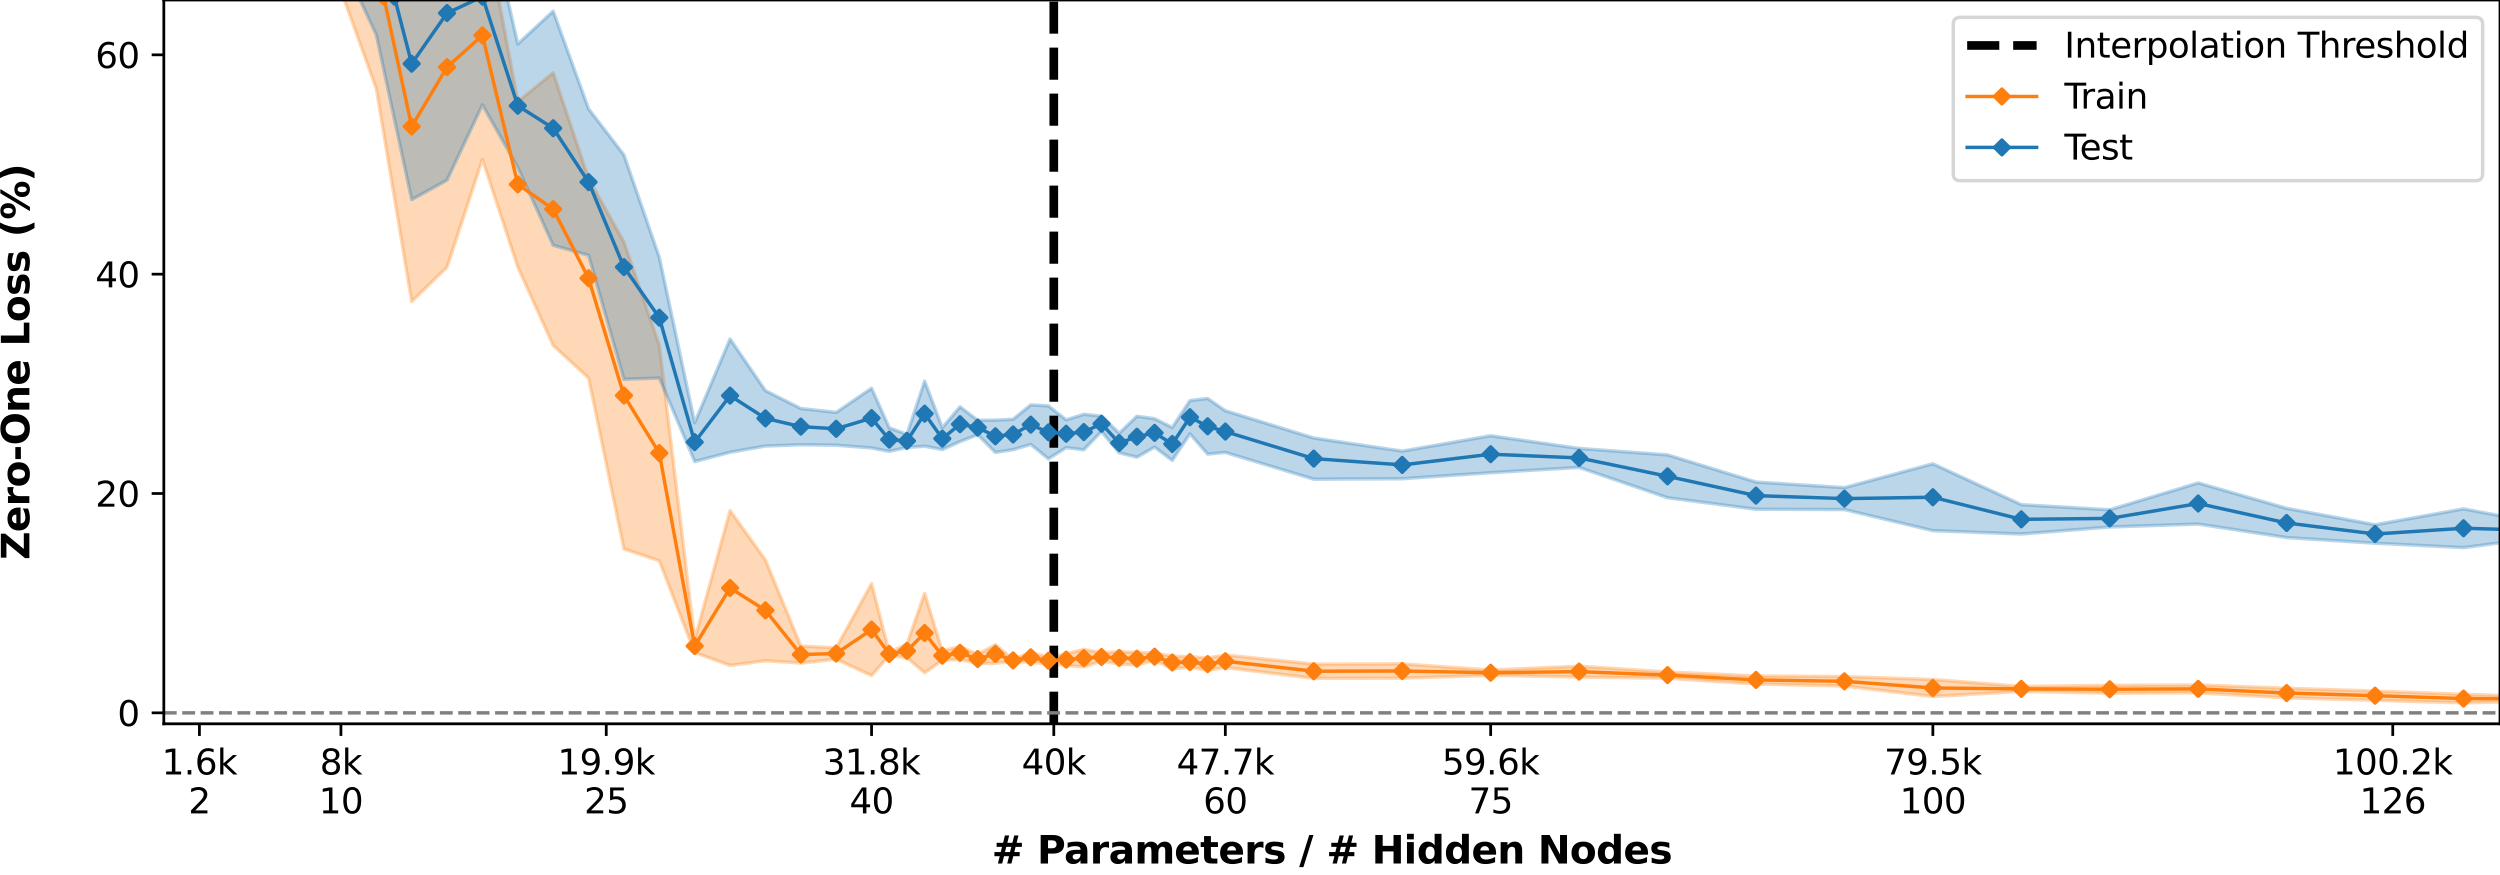 <?xml version="1.0" encoding="utf-8" standalone="no"?>
<!DOCTYPE svg PUBLIC "-//W3C//DTD SVG 1.1//EN"
  "http://www.w3.org/Graphics/SVG/1.1/DTD/svg11.dtd">
<svg xmlns:xlink="http://www.w3.org/1999/xlink" width="720pt" height="252pt" viewBox="0 0 720 252" xmlns="http://www.w3.org/2000/svg" version="1.1">
 <defs>
  <style type="text/css">*{stroke-linejoin: round; stroke-linecap: butt}</style>
 </defs>
 <g id="figure_1">
  <g id="patch_1">
   <path d="M 0 252 
L 720 252 
L 720 0 
L 0 0 
z
" style="fill: #ffffff"/>
  </g>
  <g id="axes_1">
   <g id="patch_2">
    <path d="M 47.18 208.456 
L 720 208.456 
L 720 0 
L 47.18 0 
z
" style="fill: #ffffff"/>
   </g>
   <g id="PolyCollection_1">
    <path d="M 57.432 -85.001 
L 57.432 -55.297 
L 67.621 -42.863 
L 77.809 -12.46 
L 87.998 -49.731 
L 98.186 -2.742 
L 108.375 25.527 
L 118.563 86.86 
L 128.751 76.934 
L 138.94 45.892 
L 149.128 76.905 
L 159.317 99.502 
L 169.505 108.857 
L 179.694 158.094 
L 189.882 161.517 
L 200.07 187.925 
L 210.259 191.645 
L 220.447 190.293 
L 230.636 190.966 
L 240.824 189.837 
L 251.012 194.572 
L 256.107 188.705 
L 261.201 189.439 
L 266.295 193.745 
L 271.389 190.184 
L 276.483 189.895 
L 281.578 191.149 
L 286.672 190.995 
L 291.766 190.514 
L 296.86 190.743 
L 301.955 191.24 
L 307.049 191.67 
L 312.143 192.07 
L 317.237 190.43 
L 322.331 191.258 
L 327.426 191.52 
L 332.52 190.162 
L 337.614 192.636 
L 342.708 192.215 
L 347.802 193.026 
L 352.897 192.239 
L 378.368 195.375 
L 403.839 195.308 
L 429.31 194.508 
L 454.781 194.983 
L 480.252 195.343 
L 505.723 196.98 
L 531.194 197.582 
L 556.665 200.596 
L 582.136 199.114 
L 607.607 199.639 
L 633.078 199.529 
L 658.549 200.985 
L 684.02 201.691 
L 709.491 202.42 
L 734.962 201.866 
L 760.433 202.931 
L 785.904 200.73 
L 811.375 201.989 
L 811.375 199.699 
L 811.375 199.699 
L 785.904 199.348 
L 760.433 200.59 
L 734.962 200.675 
L 709.491 199.963 
L 684.02 199.019 
L 658.549 198.209 
L 633.078 197.264 
L 607.607 197.375 
L 582.136 197.679 
L 556.665 195.692 
L 531.194 194.852 
L 505.723 194.665 
L 480.252 193.522 
L 454.781 191.861 
L 429.31 192.968 
L 403.839 191.189 
L 378.368 191.248 
L 352.897 188.635 
L 347.802 189.49 
L 342.708 189.133 
L 337.614 188.965 
L 332.52 188.09 
L 327.426 187.901 
L 322.331 187.69 
L 317.237 188.013 
L 312.143 187.004 
L 307.049 188.289 
L 301.955 189.318 
L 296.86 187.857 
L 291.766 189.887 
L 286.672 185.647 
L 281.578 188.462 
L 276.483 186.147 
L 271.389 187.501 
L 266.295 170.895 
L 261.201 185.466 
L 256.107 187.969 
L 251.012 168.078 
L 240.824 186.584 
L 230.636 186.055 
L 220.447 161.271 
L 210.259 147.033 
L 200.07 184.201 
L 189.882 99.463 
L 179.694 69.723 
L 169.505 51.433 
L 159.317 20.96 
L 149.128 29.281 
L 138.94 -25.52 
L 128.751 -38.275 
L 118.563 -13.996 
L 108.375 -47.415 
L 98.186 -51.362 
L 87.998 -79.038 
L 77.809 -76.355 
L 67.621 -72.925 
L 57.432 -85.001 
z
" clip-path="url(#pe2e95dd85a)" style="fill: #ff7f0e; fill-opacity: 0.3; stroke: #ff7f0e; stroke-opacity: 0.3"/>
   </g>
   <g id="PolyCollection_2">
    <path d="M 57.432 -83.405 
L 57.432 -59.456 
L 67.621 -47.547 
L 77.809 -17.09 
L 87.998 -52.629 
L 98.186 -11.887 
L 108.375 10.082 
L 118.563 57.505 
L 128.751 51.882 
L 138.94 30.204 
L 149.128 48.267 
L 159.317 70.652 
L 169.505 73.537 
L 179.694 109.233 
L 189.882 108.884 
L 200.07 132.926 
L 210.259 130.256 
L 220.447 128.465 
L 230.636 128.09 
L 240.824 128.221 
L 251.012 129.026 
L 256.107 129.995 
L 261.201 128.865 
L 266.295 128.511 
L 271.389 129.468 
L 276.483 127.177 
L 281.578 125.212 
L 286.672 130.303 
L 291.766 129.496 
L 296.86 128.002 
L 301.955 132.141 
L 307.049 128.925 
L 312.143 129.537 
L 317.237 124.264 
L 322.331 130.407 
L 327.426 131.68 
L 332.52 128.764 
L 337.614 132.607 
L 342.708 124.96 
L 347.802 130.782 
L 352.897 130.297 
L 378.368 138.012 
L 403.839 137.878 
L 429.31 136.132 
L 454.781 134.619 
L 480.252 143.353 
L 505.723 146.66 
L 531.194 146.759 
L 556.665 152.83 
L 582.136 153.799 
L 607.607 151.773 
L 633.078 150.933 
L 658.549 154.817 
L 684.02 156.448 
L 709.491 157.716 
L 734.962 154.379 
L 760.433 155.819 
L 785.904 154.934 
L 811.375 155.55 
L 811.375 152.22 
L 811.375 152.22 
L 785.904 150.978 
L 760.433 150.257 
L 734.962 151.332 
L 709.491 146.554 
L 684.02 151.132 
L 658.549 146.408 
L 633.078 139.086 
L 607.607 146.824 
L 582.136 145.342 
L 556.665 133.576 
L 531.194 140.443 
L 505.723 138.824 
L 480.252 131.013 
L 454.781 129.147 
L 429.31 125.499 
L 403.839 129.918 
L 378.368 126.158 
L 352.897 118.297 
L 347.802 114.766 
L 342.708 115.37 
L 337.614 123.112 
L 332.52 120.587 
L 327.426 119.882 
L 322.331 124.768 
L 317.237 119.845 
L 312.143 119.322 
L 307.049 120.919 
L 301.955 116.894 
L 296.86 116.599 
L 291.766 120.753 
L 286.672 120.994 
L 281.578 121.057 
L 276.483 117.158 
L 271.389 123.168 
L 266.295 109.773 
L 261.201 125.097 
L 256.107 123.222 
L 251.012 111.811 
L 240.824 118.768 
L 230.636 117.648 
L 220.447 112.51 
L 210.259 97.631 
L 200.07 121.744 
L 189.882 74.09 
L 179.694 44.62 
L 169.505 31.335 
L 159.317 3.205 
L 149.128 12.653 
L 138.94 -32.15 
L 128.751 -44.352 
L 118.563 -20.792 
L 108.375 -52.266 
L 98.186 -55.185 
L 87.998 -80.808 
L 77.809 -78.13 
L 67.621 -73.938 
L 57.432 -83.405 
z
" clip-path="url(#pe2e95dd85a)" style="fill: #1f77b4; fill-opacity: 0.3; stroke: #1f77b4; stroke-opacity: 0.3"/>
   </g>
   <g id="matplotlib.axis_1">
    <g id="xtick_1">
     <g id="line2d_1">
      <defs>
       <path id="m746c5d43f7" d="M 0 0 
L 0 3.5 
" style="stroke: #000000; stroke-width: 0.8"/>
      </defs>
      <g>
       <use xlink:href="#m746c5d43f7" x="57.432" y="208.456" style="stroke: #000000; stroke-width: 0.8"/>
      </g>
     </g>
     <g id="text_1">
      <!-- 1.6k -->
      <g transform="translate(46.586 223.054)scale(0.1 -0.1)">
       <defs>
        <path id="DejaVuSans-31" d="M 794 531 
L 1825 531 
L 1825 4091 
L 703 3866 
L 703 4441 
L 1819 4666 
L 2450 4666 
L 2450 531 
L 3481 531 
L 3481 0 
L 794 0 
L 794 531 
z
" transform="scale(0.016)"/>
        <path id="DejaVuSans-2e" d="M 684 794 
L 1344 794 
L 1344 0 
L 684 0 
L 684 794 
z
" transform="scale(0.016)"/>
        <path id="DejaVuSans-36" d="M 2113 2584 
Q 1688 2584 1439 2293 
Q 1191 2003 1191 1497 
Q 1191 994 1439 701 
Q 1688 409 2113 409 
Q 2538 409 2786 701 
Q 3034 994 3034 1497 
Q 3034 2003 2786 2293 
Q 2538 2584 2113 2584 
z
M 3366 4563 
L 3366 3988 
Q 3128 4100 2886 4159 
Q 2644 4219 2406 4219 
Q 1781 4219 1451 3797 
Q 1122 3375 1075 2522 
Q 1259 2794 1537 2939 
Q 1816 3084 2150 3084 
Q 2853 3084 3261 2657 
Q 3669 2231 3669 1497 
Q 3669 778 3244 343 
Q 2819 -91 2113 -91 
Q 1303 -91 875 529 
Q 447 1150 447 2328 
Q 447 3434 972 4092 
Q 1497 4750 2381 4750 
Q 2619 4750 2861 4703 
Q 3103 4656 3366 4563 
z
" transform="scale(0.016)"/>
        <path id="DejaVuSans-6b" d="M 581 4863 
L 1159 4863 
L 1159 1991 
L 2875 3500 
L 3609 3500 
L 1753 1863 
L 3688 0 
L 2938 0 
L 1159 1709 
L 1159 0 
L 581 0 
L 581 4863 
z
" transform="scale(0.016)"/>
       </defs>
       <use xlink:href="#DejaVuSans-31"/>
       <use xlink:href="#DejaVuSans-2e" x="63.623"/>
       <use xlink:href="#DejaVuSans-36" x="95.41"/>
       <use xlink:href="#DejaVuSans-6b" x="159.033"/>
      </g>
      <!-- 2 -->
      <g transform="translate(54.251 234.252)scale(0.1 -0.1)">
       <defs>
        <path id="DejaVuSans-32" d="M 1228 531 
L 3431 531 
L 3431 0 
L 469 0 
L 469 531 
Q 828 903 1448 1529 
Q 2069 2156 2228 2338 
Q 2531 2678 2651 2914 
Q 2772 3150 2772 3378 
Q 2772 3750 2511 3984 
Q 2250 4219 1831 4219 
Q 1534 4219 1204 4116 
Q 875 4013 500 3803 
L 500 4441 
Q 881 4594 1212 4672 
Q 1544 4750 1819 4750 
Q 2544 4750 2975 4387 
Q 3406 4025 3406 3419 
Q 3406 3131 3298 2873 
Q 3191 2616 2906 2266 
Q 2828 2175 2409 1742 
Q 1991 1309 1228 531 
z
" transform="scale(0.016)"/>
       </defs>
       <use xlink:href="#DejaVuSans-32"/>
      </g>
     </g>
    </g>
    <g id="xtick_2">
     <g id="line2d_2">
      <g>
       <use xlink:href="#m746c5d43f7" x="98.186" y="208.456" style="stroke: #000000; stroke-width: 0.8"/>
      </g>
     </g>
     <g id="text_2">
      <!-- 8k -->
      <g transform="translate(92.11 223.054)scale(0.1 -0.1)">
       <defs>
        <path id="DejaVuSans-38" d="M 2034 2216 
Q 1584 2216 1326 1975 
Q 1069 1734 1069 1313 
Q 1069 891 1326 650 
Q 1584 409 2034 409 
Q 2484 409 2743 651 
Q 3003 894 3003 1313 
Q 3003 1734 2745 1975 
Q 2488 2216 2034 2216 
z
M 1403 2484 
Q 997 2584 770 2862 
Q 544 3141 544 3541 
Q 544 4100 942 4425 
Q 1341 4750 2034 4750 
Q 2731 4750 3128 4425 
Q 3525 4100 3525 3541 
Q 3525 3141 3298 2862 
Q 3072 2584 2669 2484 
Q 3125 2378 3379 2068 
Q 3634 1759 3634 1313 
Q 3634 634 3220 271 
Q 2806 -91 2034 -91 
Q 1263 -91 848 271 
Q 434 634 434 1313 
Q 434 1759 690 2068 
Q 947 2378 1403 2484 
z
M 1172 3481 
Q 1172 3119 1398 2916 
Q 1625 2713 2034 2713 
Q 2441 2713 2670 2916 
Q 2900 3119 2900 3481 
Q 2900 3844 2670 4047 
Q 2441 4250 2034 4250 
Q 1625 4250 1398 4047 
Q 1172 3844 1172 3481 
z
" transform="scale(0.016)"/>
       </defs>
       <use xlink:href="#DejaVuSans-38"/>
       <use xlink:href="#DejaVuSans-6b" x="63.623"/>
      </g>
      <!-- 10 -->
      <g transform="translate(91.824 234.252)scale(0.1 -0.1)">
       <defs>
        <path id="DejaVuSans-30" d="M 2034 4250 
Q 1547 4250 1301 3770 
Q 1056 3291 1056 2328 
Q 1056 1369 1301 889 
Q 1547 409 2034 409 
Q 2525 409 2770 889 
Q 3016 1369 3016 2328 
Q 3016 3291 2770 3770 
Q 2525 4250 2034 4250 
z
M 2034 4750 
Q 2819 4750 3233 4129 
Q 3647 3509 3647 2328 
Q 3647 1150 3233 529 
Q 2819 -91 2034 -91 
Q 1250 -91 836 529 
Q 422 1150 422 2328 
Q 422 3509 836 4129 
Q 1250 4750 2034 4750 
z
" transform="scale(0.016)"/>
       </defs>
       <use xlink:href="#DejaVuSans-31"/>
       <use xlink:href="#DejaVuSans-30" x="63.623"/>
      </g>
     </g>
    </g>
    <g id="xtick_3">
     <g id="line2d_3">
      <g>
       <use xlink:href="#m746c5d43f7" x="174.599" y="208.456" style="stroke: #000000; stroke-width: 0.8"/>
      </g>
     </g>
     <g id="text_3">
      <!-- 19.9k -->
      <g transform="translate(160.571 223.054)scale(0.1 -0.1)">
       <defs>
        <path id="DejaVuSans-39" d="M 703 97 
L 703 672 
Q 941 559 1184 500 
Q 1428 441 1663 441 
Q 2288 441 2617 861 
Q 2947 1281 2994 2138 
Q 2813 1869 2534 1725 
Q 2256 1581 1919 1581 
Q 1219 1581 811 2004 
Q 403 2428 403 3163 
Q 403 3881 828 4315 
Q 1253 4750 1959 4750 
Q 2769 4750 3195 4129 
Q 3622 3509 3622 2328 
Q 3622 1225 3098 567 
Q 2575 -91 1691 -91 
Q 1453 -91 1209 -44 
Q 966 3 703 97 
z
M 1959 2075 
Q 2384 2075 2632 2365 
Q 2881 2656 2881 3163 
Q 2881 3666 2632 3958 
Q 2384 4250 1959 4250 
Q 1534 4250 1286 3958 
Q 1038 3666 1038 3163 
Q 1038 2656 1286 2365 
Q 1534 2075 1959 2075 
z
" transform="scale(0.016)"/>
       </defs>
       <use xlink:href="#DejaVuSans-31"/>
       <use xlink:href="#DejaVuSans-39" x="63.623"/>
       <use xlink:href="#DejaVuSans-2e" x="127.246"/>
       <use xlink:href="#DejaVuSans-39" x="159.033"/>
       <use xlink:href="#DejaVuSans-6b" x="222.656"/>
      </g>
      <!-- 25 -->
      <g transform="translate(168.237 234.252)scale(0.1 -0.1)">
       <defs>
        <path id="DejaVuSans-35" d="M 691 4666 
L 3169 4666 
L 3169 4134 
L 1269 4134 
L 1269 2991 
Q 1406 3038 1543 3061 
Q 1681 3084 1819 3084 
Q 2600 3084 3056 2656 
Q 3513 2228 3513 1497 
Q 3513 744 3044 326 
Q 2575 -91 1722 -91 
Q 1428 -91 1123 -41 
Q 819 9 494 109 
L 494 744 
Q 775 591 1075 516 
Q 1375 441 1709 441 
Q 2250 441 2565 725 
Q 2881 1009 2881 1497 
Q 2881 1984 2565 2268 
Q 2250 2553 1709 2553 
Q 1456 2553 1204 2497 
Q 953 2441 691 2322 
L 691 4666 
z
" transform="scale(0.016)"/>
       </defs>
       <use xlink:href="#DejaVuSans-32"/>
       <use xlink:href="#DejaVuSans-35" x="63.623"/>
      </g>
     </g>
    </g>
    <g id="xtick_4">
     <g id="line2d_4">
      <g>
       <use xlink:href="#m746c5d43f7" x="251.012" y="208.456" style="stroke: #000000; stroke-width: 0.8"/>
      </g>
     </g>
     <g id="text_4">
      <!-- 31.8k -->
      <g transform="translate(236.984 223.054)scale(0.1 -0.1)">
       <defs>
        <path id="DejaVuSans-33" d="M 2597 2516 
Q 3050 2419 3304 2112 
Q 3559 1806 3559 1356 
Q 3559 666 3084 287 
Q 2609 -91 1734 -91 
Q 1441 -91 1130 -33 
Q 819 25 488 141 
L 488 750 
Q 750 597 1062 519 
Q 1375 441 1716 441 
Q 2309 441 2620 675 
Q 2931 909 2931 1356 
Q 2931 1769 2642 2001 
Q 2353 2234 1838 2234 
L 1294 2234 
L 1294 2753 
L 1863 2753 
Q 2328 2753 2575 2939 
Q 2822 3125 2822 3475 
Q 2822 3834 2567 4026 
Q 2313 4219 1838 4219 
Q 1578 4219 1281 4162 
Q 984 4106 628 3988 
L 628 4550 
Q 988 4650 1302 4700 
Q 1616 4750 1894 4750 
Q 2613 4750 3031 4423 
Q 3450 4097 3450 3541 
Q 3450 3153 3228 2886 
Q 3006 2619 2597 2516 
z
" transform="scale(0.016)"/>
       </defs>
       <use xlink:href="#DejaVuSans-33"/>
       <use xlink:href="#DejaVuSans-31" x="63.623"/>
       <use xlink:href="#DejaVuSans-2e" x="127.246"/>
       <use xlink:href="#DejaVuSans-38" x="159.033"/>
       <use xlink:href="#DejaVuSans-6b" x="222.656"/>
      </g>
      <!-- 40 -->
      <g transform="translate(244.65 234.252)scale(0.1 -0.1)">
       <defs>
        <path id="DejaVuSans-34" d="M 2419 4116 
L 825 1625 
L 2419 1625 
L 2419 4116 
z
M 2253 4666 
L 3047 4666 
L 3047 1625 
L 3713 1625 
L 3713 1100 
L 3047 1100 
L 3047 0 
L 2419 0 
L 2419 1100 
L 313 1100 
L 313 1709 
L 2253 4666 
z
" transform="scale(0.016)"/>
       </defs>
       <use xlink:href="#DejaVuSans-34"/>
       <use xlink:href="#DejaVuSans-30" x="63.623"/>
      </g>
     </g>
    </g>
    <g id="xtick_5">
     <g id="line2d_5">
      <g>
       <use xlink:href="#m746c5d43f7" x="352.897" y="208.456" style="stroke: #000000; stroke-width: 0.8"/>
      </g>
     </g>
     <g id="text_5">
      <!-- 47.7k -->
      <g transform="translate(338.868 223.054)scale(0.1 -0.1)">
       <defs>
        <path id="DejaVuSans-37" d="M 525 4666 
L 3525 4666 
L 3525 4397 
L 1831 0 
L 1172 0 
L 2766 4134 
L 525 4134 
L 525 4666 
z
" transform="scale(0.016)"/>
       </defs>
       <use xlink:href="#DejaVuSans-34"/>
       <use xlink:href="#DejaVuSans-37" x="63.623"/>
       <use xlink:href="#DejaVuSans-2e" x="127.246"/>
       <use xlink:href="#DejaVuSans-37" x="159.033"/>
       <use xlink:href="#DejaVuSans-6b" x="222.656"/>
      </g>
      <!-- 60 -->
      <g transform="translate(346.534 234.252)scale(0.1 -0.1)">
       <use xlink:href="#DejaVuSans-36"/>
       <use xlink:href="#DejaVuSans-30" x="63.623"/>
      </g>
     </g>
    </g>
    <g id="xtick_6">
     <g id="line2d_6">
      <g>
       <use xlink:href="#m746c5d43f7" x="429.31" y="208.456" style="stroke: #000000; stroke-width: 0.8"/>
      </g>
     </g>
     <g id="text_6">
      <!-- 59.6k -->
      <g transform="translate(415.282 223.054)scale(0.1 -0.1)">
       <use xlink:href="#DejaVuSans-35"/>
       <use xlink:href="#DejaVuSans-39" x="63.623"/>
       <use xlink:href="#DejaVuSans-2e" x="127.246"/>
       <use xlink:href="#DejaVuSans-36" x="159.033"/>
       <use xlink:href="#DejaVuSans-6b" x="222.656"/>
      </g>
      <!-- 75 -->
      <g transform="translate(422.947 234.252)scale(0.1 -0.1)">
       <use xlink:href="#DejaVuSans-37"/>
       <use xlink:href="#DejaVuSans-35" x="63.623"/>
      </g>
     </g>
    </g>
    <g id="xtick_7">
     <g id="line2d_7">
      <g>
       <use xlink:href="#m746c5d43f7" x="556.665" y="208.456" style="stroke: #000000; stroke-width: 0.8"/>
      </g>
     </g>
     <g id="text_7">
      <!-- 79.5k -->
      <g transform="translate(542.637 223.054)scale(0.1 -0.1)">
       <use xlink:href="#DejaVuSans-37"/>
       <use xlink:href="#DejaVuSans-39" x="63.623"/>
       <use xlink:href="#DejaVuSans-2e" x="127.246"/>
       <use xlink:href="#DejaVuSans-35" x="159.033"/>
       <use xlink:href="#DejaVuSans-6b" x="222.656"/>
      </g>
      <!-- 100 -->
      <g transform="translate(547.121 234.252)scale(0.1 -0.1)">
       <use xlink:href="#DejaVuSans-31"/>
       <use xlink:href="#DejaVuSans-30" x="63.623"/>
       <use xlink:href="#DejaVuSans-30" x="127.246"/>
      </g>
     </g>
    </g>
    <g id="xtick_8">
     <g id="line2d_8">
      <g>
       <use xlink:href="#m746c5d43f7" x="689.114" y="208.456" style="stroke: #000000; stroke-width: 0.8"/>
      </g>
     </g>
     <g id="text_8">
      <!-- 100.2k -->
      <g transform="translate(671.905 223.054)scale(0.1 -0.1)">
       <use xlink:href="#DejaVuSans-31"/>
       <use xlink:href="#DejaVuSans-30" x="63.623"/>
       <use xlink:href="#DejaVuSans-30" x="127.246"/>
       <use xlink:href="#DejaVuSans-2e" x="190.869"/>
       <use xlink:href="#DejaVuSans-32" x="222.656"/>
       <use xlink:href="#DejaVuSans-6b" x="286.279"/>
      </g>
      <!-- 126 -->
      <g transform="translate(679.571 234.252)scale(0.1 -0.1)">
       <use xlink:href="#DejaVuSans-31"/>
       <use xlink:href="#DejaVuSans-32" x="63.623"/>
       <use xlink:href="#DejaVuSans-36" x="127.246"/>
      </g>
     </g>
    </g>
    <g id="xtick_9">
     <g id="line2d_9">
      <g>
       <use xlink:href="#m746c5d43f7" x="303.492" y="208.456" style="stroke: #000000; stroke-width: 0.8"/>
      </g>
     </g>
     <g id="text_9">
      <!-- 40k -->
      <g transform="translate(294.235 223.054)scale(0.1 -0.1)">
       <use xlink:href="#DejaVuSans-34"/>
       <use xlink:href="#DejaVuSans-30" x="63.623"/>
       <use xlink:href="#DejaVuSans-6b" x="127.246"/>
      </g>
     </g>
    </g>
    <g id="text_10">
     <!-- # Parameters / # Hidden Nodes -->
     <g transform="translate(285.631 248.69)scale(0.11 -0.11)">
      <defs>
       <path id="DejaVuSans-Bold-23" d="M 2847 4594 
L 2547 3391 
L 3372 3391 
L 3675 4594 
L 4366 4594 
L 4063 3391 
L 4928 3391 
L 4928 2725 
L 3897 2725 
L 3681 1869 
L 4569 1869 
L 4569 1197 
L 3519 1197 
L 3219 0 
L 2528 0 
L 2828 1197 
L 2003 1197 
L 1703 0 
L 1006 0 
L 1306 1197 
L 434 1197 
L 434 1869 
L 1459 1869 
L 1678 2725 
L 794 2725 
L 794 3391 
L 1850 3391 
L 2150 4594 
L 2847 4594 
z
M 3200 2725 
L 2375 2725 
L 2156 1869 
L 2981 1869 
L 3200 2725 
z
" transform="scale(0.016)"/>
       <path id="DejaVuSans-Bold-20" transform="scale(0.016)"/>
       <path id="DejaVuSans-Bold-50" d="M 588 4666 
L 2584 4666 
Q 3475 4666 3951 4270 
Q 4428 3875 4428 3144 
Q 4428 2409 3951 2014 
Q 3475 1619 2584 1619 
L 1791 1619 
L 1791 0 
L 588 0 
L 588 4666 
z
M 1791 3794 
L 1791 2491 
L 2456 2491 
Q 2806 2491 2997 2661 
Q 3188 2831 3188 3144 
Q 3188 3456 2997 3625 
Q 2806 3794 2456 3794 
L 1791 3794 
z
" transform="scale(0.016)"/>
       <path id="DejaVuSans-Bold-61" d="M 2106 1575 
Q 1756 1575 1579 1456 
Q 1403 1338 1403 1106 
Q 1403 894 1545 773 
Q 1688 653 1941 653 
Q 2256 653 2472 879 
Q 2688 1106 2688 1447 
L 2688 1575 
L 2106 1575 
z
M 3816 1997 
L 3816 0 
L 2688 0 
L 2688 519 
Q 2463 200 2181 54 
Q 1900 -91 1497 -91 
Q 953 -91 614 226 
Q 275 544 275 1050 
Q 275 1666 698 1953 
Q 1122 2241 2028 2241 
L 2688 2241 
L 2688 2328 
Q 2688 2594 2478 2717 
Q 2269 2841 1825 2841 
Q 1466 2841 1156 2769 
Q 847 2697 581 2553 
L 581 3406 
Q 941 3494 1303 3539 
Q 1666 3584 2028 3584 
Q 2975 3584 3395 3211 
Q 3816 2838 3816 1997 
z
" transform="scale(0.016)"/>
       <path id="DejaVuSans-Bold-72" d="M 3138 2547 
Q 2991 2616 2845 2648 
Q 2700 2681 2553 2681 
Q 2122 2681 1889 2404 
Q 1656 2128 1656 1613 
L 1656 0 
L 538 0 
L 538 3500 
L 1656 3500 
L 1656 2925 
Q 1872 3269 2151 3426 
Q 2431 3584 2822 3584 
Q 2878 3584 2943 3579 
Q 3009 3575 3134 3559 
L 3138 2547 
z
" transform="scale(0.016)"/>
       <path id="DejaVuSans-Bold-6d" d="M 3781 2919 
Q 3994 3244 4286 3414 
Q 4578 3584 4928 3584 
Q 5531 3584 5847 3212 
Q 6163 2841 6163 2131 
L 6163 0 
L 5038 0 
L 5038 1825 
Q 5041 1866 5042 1909 
Q 5044 1953 5044 2034 
Q 5044 2406 4934 2573 
Q 4825 2741 4581 2741 
Q 4263 2741 4089 2478 
Q 3916 2216 3909 1719 
L 3909 0 
L 2784 0 
L 2784 1825 
Q 2784 2406 2684 2573 
Q 2584 2741 2328 2741 
Q 2006 2741 1831 2477 
Q 1656 2213 1656 1722 
L 1656 0 
L 531 0 
L 531 3500 
L 1656 3500 
L 1656 2988 
Q 1863 3284 2130 3434 
Q 2397 3584 2719 3584 
Q 3081 3584 3359 3409 
Q 3638 3234 3781 2919 
z
" transform="scale(0.016)"/>
       <path id="DejaVuSans-Bold-65" d="M 4031 1759 
L 4031 1441 
L 1416 1441 
Q 1456 1047 1700 850 
Q 1944 653 2381 653 
Q 2734 653 3104 758 
Q 3475 863 3866 1075 
L 3866 213 
Q 3469 63 3072 -14 
Q 2675 -91 2278 -91 
Q 1328 -91 801 392 
Q 275 875 275 1747 
Q 275 2603 792 3093 
Q 1309 3584 2216 3584 
Q 3041 3584 3536 3087 
Q 4031 2591 4031 1759 
z
M 2881 2131 
Q 2881 2450 2695 2645 
Q 2509 2841 2209 2841 
Q 1884 2841 1681 2658 
Q 1478 2475 1428 2131 
L 2881 2131 
z
" transform="scale(0.016)"/>
       <path id="DejaVuSans-Bold-74" d="M 1759 4494 
L 1759 3500 
L 2913 3500 
L 2913 2700 
L 1759 2700 
L 1759 1216 
Q 1759 972 1856 886 
Q 1953 800 2241 800 
L 2816 800 
L 2816 0 
L 1856 0 
Q 1194 0 917 276 
Q 641 553 641 1216 
L 641 2700 
L 84 2700 
L 84 3500 
L 641 3500 
L 641 4494 
L 1759 4494 
z
" transform="scale(0.016)"/>
       <path id="DejaVuSans-Bold-73" d="M 3272 3391 
L 3272 2541 
Q 2913 2691 2578 2766 
Q 2244 2841 1947 2841 
Q 1628 2841 1473 2761 
Q 1319 2681 1319 2516 
Q 1319 2381 1436 2309 
Q 1553 2238 1856 2203 
L 2053 2175 
Q 2913 2066 3209 1816 
Q 3506 1566 3506 1031 
Q 3506 472 3093 190 
Q 2681 -91 1863 -91 
Q 1516 -91 1145 -36 
Q 775 19 384 128 
L 384 978 
Q 719 816 1070 734 
Q 1422 653 1784 653 
Q 2113 653 2278 743 
Q 2444 834 2444 1013 
Q 2444 1163 2330 1236 
Q 2216 1309 1875 1350 
L 1678 1375 
Q 931 1469 631 1722 
Q 331 1975 331 2491 
Q 331 3047 712 3315 
Q 1094 3584 1881 3584 
Q 2191 3584 2531 3537 
Q 2872 3491 3272 3391 
z
" transform="scale(0.016)"/>
       <path id="DejaVuSans-Bold-2f" d="M 1644 4666 
L 2338 4666 
L 691 -594 
L 0 -594 
L 1644 4666 
z
" transform="scale(0.016)"/>
       <path id="DejaVuSans-Bold-48" d="M 588 4666 
L 1791 4666 
L 1791 2888 
L 3566 2888 
L 3566 4666 
L 4769 4666 
L 4769 0 
L 3566 0 
L 3566 1978 
L 1791 1978 
L 1791 0 
L 588 0 
L 588 4666 
z
" transform="scale(0.016)"/>
       <path id="DejaVuSans-Bold-69" d="M 538 3500 
L 1656 3500 
L 1656 0 
L 538 0 
L 538 3500 
z
M 538 4863 
L 1656 4863 
L 1656 3950 
L 538 3950 
L 538 4863 
z
" transform="scale(0.016)"/>
       <path id="DejaVuSans-Bold-64" d="M 2919 2988 
L 2919 4863 
L 4044 4863 
L 4044 0 
L 2919 0 
L 2919 506 
Q 2688 197 2409 53 
Q 2131 -91 1766 -91 
Q 1119 -91 703 423 
Q 288 938 288 1747 
Q 288 2556 703 3070 
Q 1119 3584 1766 3584 
Q 2128 3584 2408 3439 
Q 2688 3294 2919 2988 
z
M 2181 722 
Q 2541 722 2730 984 
Q 2919 1247 2919 1747 
Q 2919 2247 2730 2509 
Q 2541 2772 2181 2772 
Q 1825 2772 1636 2509 
Q 1447 2247 1447 1747 
Q 1447 1247 1636 984 
Q 1825 722 2181 722 
z
" transform="scale(0.016)"/>
       <path id="DejaVuSans-Bold-6e" d="M 4056 2131 
L 4056 0 
L 2931 0 
L 2931 347 
L 2931 1631 
Q 2931 2084 2911 2256 
Q 2891 2428 2841 2509 
Q 2775 2619 2662 2680 
Q 2550 2741 2406 2741 
Q 2056 2741 1856 2470 
Q 1656 2200 1656 1722 
L 1656 0 
L 538 0 
L 538 3500 
L 1656 3500 
L 1656 2988 
Q 1909 3294 2193 3439 
Q 2478 3584 2822 3584 
Q 3428 3584 3742 3212 
Q 4056 2841 4056 2131 
z
" transform="scale(0.016)"/>
       <path id="DejaVuSans-Bold-4e" d="M 588 4666 
L 1931 4666 
L 3628 1466 
L 3628 4666 
L 4769 4666 
L 4769 0 
L 3425 0 
L 1728 3200 
L 1728 0 
L 588 0 
L 588 4666 
z
" transform="scale(0.016)"/>
       <path id="DejaVuSans-Bold-6f" d="M 2203 2784 
Q 1831 2784 1636 2517 
Q 1441 2250 1441 1747 
Q 1441 1244 1636 976 
Q 1831 709 2203 709 
Q 2569 709 2762 976 
Q 2956 1244 2956 1747 
Q 2956 2250 2762 2517 
Q 2569 2784 2203 2784 
z
M 2203 3584 
Q 3106 3584 3614 3096 
Q 4122 2609 4122 1747 
Q 4122 884 3614 396 
Q 3106 -91 2203 -91 
Q 1297 -91 786 396 
Q 275 884 275 1747 
Q 275 2609 786 3096 
Q 1297 3584 2203 3584 
z
" transform="scale(0.016)"/>
      </defs>
      <use xlink:href="#DejaVuSans-Bold-23"/>
      <use xlink:href="#DejaVuSans-Bold-20" x="83.789"/>
      <use xlink:href="#DejaVuSans-Bold-50" x="118.604"/>
      <use xlink:href="#DejaVuSans-Bold-61" x="189.27"/>
      <use xlink:href="#DejaVuSans-Bold-72" x="256.75"/>
      <use xlink:href="#DejaVuSans-Bold-61" x="306.066"/>
      <use xlink:href="#DejaVuSans-Bold-6d" x="373.547"/>
      <use xlink:href="#DejaVuSans-Bold-65" x="477.746"/>
      <use xlink:href="#DejaVuSans-Bold-74" x="545.568"/>
      <use xlink:href="#DejaVuSans-Bold-65" x="593.371"/>
      <use xlink:href="#DejaVuSans-Bold-72" x="661.193"/>
      <use xlink:href="#DejaVuSans-Bold-73" x="710.51"/>
      <use xlink:href="#DejaVuSans-Bold-20" x="770.031"/>
      <use xlink:href="#DejaVuSans-Bold-2f" x="804.846"/>
      <use xlink:href="#DejaVuSans-Bold-20" x="841.369"/>
      <use xlink:href="#DejaVuSans-Bold-23" x="876.184"/>
      <use xlink:href="#DejaVuSans-Bold-20" x="959.973"/>
      <use xlink:href="#DejaVuSans-Bold-48" x="994.787"/>
      <use xlink:href="#DejaVuSans-Bold-69" x="1078.479"/>
      <use xlink:href="#DejaVuSans-Bold-64" x="1112.756"/>
      <use xlink:href="#DejaVuSans-Bold-64" x="1184.338"/>
      <use xlink:href="#DejaVuSans-Bold-65" x="1255.92"/>
      <use xlink:href="#DejaVuSans-Bold-6e" x="1323.742"/>
      <use xlink:href="#DejaVuSans-Bold-20" x="1394.934"/>
      <use xlink:href="#DejaVuSans-Bold-4e" x="1429.748"/>
      <use xlink:href="#DejaVuSans-Bold-6f" x="1513.439"/>
      <use xlink:href="#DejaVuSans-Bold-64" x="1582.141"/>
      <use xlink:href="#DejaVuSans-Bold-65" x="1653.723"/>
      <use xlink:href="#DejaVuSans-Bold-73" x="1721.545"/>
     </g>
    </g>
   </g>
   <g id="matplotlib.axis_2">
    <g id="ytick_1">
     <g id="line2d_10">
      <defs>
       <path id="m63f271fc89" d="M 0 0 
L -3.5 0 
" style="stroke: #000000; stroke-width: 0.8"/>
      </defs>
      <g>
       <use xlink:href="#m63f271fc89" x="47.18" y="205.298" style="stroke: #000000; stroke-width: 0.8"/>
      </g>
     </g>
     <g id="text_11">
      <!--     0 -->
      <g transform="translate(21.105 209.097)scale(0.1 -0.1)">
       <defs>
        <path id="DejaVuSans-20" transform="scale(0.016)"/>
       </defs>
       <use xlink:href="#DejaVuSans-20"/>
       <use xlink:href="#DejaVuSans-20" x="31.787"/>
       <use xlink:href="#DejaVuSans-20" x="63.574"/>
       <use xlink:href="#DejaVuSans-20" x="95.361"/>
       <use xlink:href="#DejaVuSans-30" x="127.148"/>
      </g>
     </g>
    </g>
    <g id="ytick_2">
     <g id="line2d_11">
      <g>
       <use xlink:href="#m63f271fc89" x="47.18" y="142.129" style="stroke: #000000; stroke-width: 0.8"/>
      </g>
     </g>
     <g id="text_12">
      <!--     20 -->
      <g transform="translate(14.742 145.928)scale(0.1 -0.1)">
       <use xlink:href="#DejaVuSans-20"/>
       <use xlink:href="#DejaVuSans-20" x="31.787"/>
       <use xlink:href="#DejaVuSans-20" x="63.574"/>
       <use xlink:href="#DejaVuSans-20" x="95.361"/>
       <use xlink:href="#DejaVuSans-32" x="127.148"/>
       <use xlink:href="#DejaVuSans-30" x="190.771"/>
      </g>
     </g>
    </g>
    <g id="ytick_3">
     <g id="line2d_12">
      <g>
       <use xlink:href="#m63f271fc89" x="47.18" y="78.961" style="stroke: #000000; stroke-width: 0.8"/>
      </g>
     </g>
     <g id="text_13">
      <!--     40 -->
      <g transform="translate(14.742 82.76)scale(0.1 -0.1)">
       <use xlink:href="#DejaVuSans-20"/>
       <use xlink:href="#DejaVuSans-20" x="31.787"/>
       <use xlink:href="#DejaVuSans-20" x="63.574"/>
       <use xlink:href="#DejaVuSans-20" x="95.361"/>
       <use xlink:href="#DejaVuSans-34" x="127.148"/>
       <use xlink:href="#DejaVuSans-30" x="190.771"/>
      </g>
     </g>
    </g>
    <g id="ytick_4">
     <g id="line2d_13">
      <g>
       <use xlink:href="#m63f271fc89" x="47.18" y="15.792" style="stroke: #000000; stroke-width: 0.8"/>
      </g>
     </g>
     <g id="text_14">
      <!--     60 -->
      <g transform="translate(14.742 19.591)scale(0.1 -0.1)">
       <use xlink:href="#DejaVuSans-20"/>
       <use xlink:href="#DejaVuSans-20" x="31.787"/>
       <use xlink:href="#DejaVuSans-20" x="63.574"/>
       <use xlink:href="#DejaVuSans-20" x="95.361"/>
       <use xlink:href="#DejaVuSans-36" x="127.148"/>
       <use xlink:href="#DejaVuSans-30" x="190.771"/>
      </g>
     </g>
    </g>
    <g id="text_15">
     <!-- Zero-One Loss (%) -->
     <g transform="translate(8.455 161.24)rotate(-90)scale(0.11 -0.11)">
      <defs>
       <path id="DejaVuSans-Bold-5a" d="M 359 4666 
L 4281 4666 
L 4281 3938 
L 1778 909 
L 4353 909 
L 4353 0 
L 288 0 
L 288 728 
L 2791 3756 
L 359 3756 
L 359 4666 
z
" transform="scale(0.016)"/>
       <path id="DejaVuSans-Bold-2d" d="M 347 2297 
L 2309 2297 
L 2309 1388 
L 347 1388 
L 347 2297 
z
" transform="scale(0.016)"/>
       <path id="DejaVuSans-Bold-4f" d="M 2719 3878 
Q 2169 3878 1866 3472 
Q 1563 3066 1563 2328 
Q 1563 1594 1866 1187 
Q 2169 781 2719 781 
Q 3272 781 3575 1187 
Q 3878 1594 3878 2328 
Q 3878 3066 3575 3472 
Q 3272 3878 2719 3878 
z
M 2719 4750 
Q 3844 4750 4481 4106 
Q 5119 3463 5119 2328 
Q 5119 1197 4481 553 
Q 3844 -91 2719 -91 
Q 1597 -91 958 553 
Q 319 1197 319 2328 
Q 319 3463 958 4106 
Q 1597 4750 2719 4750 
z
" transform="scale(0.016)"/>
       <path id="DejaVuSans-Bold-4c" d="M 588 4666 
L 1791 4666 
L 1791 909 
L 3903 909 
L 3903 0 
L 588 0 
L 588 4666 
z
" transform="scale(0.016)"/>
       <path id="DejaVuSans-Bold-28" d="M 2413 -844 
L 1484 -844 
Q 1006 -72 778 623 
Q 550 1319 550 2003 
Q 550 2688 779 3389 
Q 1009 4091 1484 4856 
L 2413 4856 
Q 2013 4116 1813 3408 
Q 1613 2700 1613 2009 
Q 1613 1319 1811 609 
Q 2009 -100 2413 -844 
z
" transform="scale(0.016)"/>
       <path id="DejaVuSans-Bold-25" d="M 4959 1925 
Q 4738 1925 4616 1733 
Q 4494 1541 4494 1184 
Q 4494 825 4614 633 
Q 4734 441 4959 441 
Q 5184 441 5303 633 
Q 5422 825 5422 1184 
Q 5422 1541 5301 1733 
Q 5181 1925 4959 1925 
z
M 4959 2450 
Q 5541 2450 5875 2112 
Q 6209 1775 6209 1184 
Q 6209 594 5875 251 
Q 5541 -91 4959 -91 
Q 4378 -91 4042 251 
Q 3706 594 3706 1184 
Q 3706 1772 4042 2111 
Q 4378 2450 4959 2450 
z
M 2094 -91 
L 1403 -91 
L 4319 4750 
L 5013 4750 
L 2094 -91 
z
M 1453 4750 
Q 2034 4750 2367 4411 
Q 2700 4072 2700 3481 
Q 2700 2891 2367 2550 
Q 2034 2209 1453 2209 
Q 872 2209 539 2550 
Q 206 2891 206 3481 
Q 206 4072 539 4411 
Q 872 4750 1453 4750 
z
M 1453 4225 
Q 1228 4225 1106 4031 
Q 984 3838 984 3481 
Q 984 3122 1106 2926 
Q 1228 2731 1453 2731 
Q 1678 2731 1798 2926 
Q 1919 3122 1919 3481 
Q 1919 3838 1797 4031 
Q 1675 4225 1453 4225 
z
" transform="scale(0.016)"/>
       <path id="DejaVuSans-Bold-29" d="M 513 -844 
Q 913 -100 1113 609 
Q 1313 1319 1313 2009 
Q 1313 2700 1113 3408 
Q 913 4116 513 4856 
L 1441 4856 
Q 1916 4091 2145 3389 
Q 2375 2688 2375 2003 
Q 2375 1319 2147 623 
Q 1919 -72 1441 -844 
L 513 -844 
z
" transform="scale(0.016)"/>
      </defs>
      <use xlink:href="#DejaVuSans-Bold-5a"/>
      <use xlink:href="#DejaVuSans-Bold-65" x="72.51"/>
      <use xlink:href="#DejaVuSans-Bold-72" x="140.332"/>
      <use xlink:href="#DejaVuSans-Bold-6f" x="189.648"/>
      <use xlink:href="#DejaVuSans-Bold-2d" x="258.35"/>
      <use xlink:href="#DejaVuSans-Bold-4f" x="299.854"/>
      <use xlink:href="#DejaVuSans-Bold-6e" x="384.863"/>
      <use xlink:href="#DejaVuSans-Bold-65" x="456.055"/>
      <use xlink:href="#DejaVuSans-Bold-20" x="523.877"/>
      <use xlink:href="#DejaVuSans-Bold-4c" x="558.691"/>
      <use xlink:href="#DejaVuSans-Bold-6f" x="622.412"/>
      <use xlink:href="#DejaVuSans-Bold-73" x="691.113"/>
      <use xlink:href="#DejaVuSans-Bold-73" x="750.635"/>
      <use xlink:href="#DejaVuSans-Bold-20" x="810.156"/>
      <use xlink:href="#DejaVuSans-Bold-28" x="844.971"/>
      <use xlink:href="#DejaVuSans-Bold-25" x="890.674"/>
      <use xlink:href="#DejaVuSans-Bold-29" x="990.869"/>
     </g>
    </g>
   </g>
   <g id="line2d_14">
    <path d="M 303.492 208.456 
L 303.492 0 
" clip-path="url(#pe2e95dd85a)" style="fill: none; stroke-dasharray: 9.25,4; stroke-dashoffset: 0; stroke: #000000; stroke-width: 2.5"/>
   </g>
   <g id="line2d_15">
    <path d="M 47.18 205.298 
L 720 205.298 
" clip-path="url(#pe2e95dd85a)" style="fill: none; stroke-dasharray: 3.7,1.6; stroke-dashoffset: 0; stroke: #808080"/>
   </g>
   <g id="line2d_16">
    <path d="M 110.513 -1 
L 118.563 36.432 
L 128.751 19.33 
L 138.94 10.186 
L 149.128 53.093 
L 159.317 60.231 
L 169.505 80.145 
L 179.694 113.909 
L 189.882 130.49 
L 200.07 186.063 
L 210.259 169.339 
L 220.447 175.782 
L 230.636 188.511 
L 240.824 188.211 
L 251.012 181.325 
L 256.107 188.337 
L 261.201 187.452 
L 266.295 182.32 
L 271.389 188.842 
L 276.483 188.021 
L 281.578 189.806 
L 286.672 188.321 
L 291.766 190.2 
L 296.86 189.3 
L 301.955 190.279 
L 307.049 189.979 
L 312.143 189.537 
L 317.237 189.221 
L 322.331 189.474 
L 327.426 189.711 
L 332.52 189.126 
L 337.614 190.8 
L 342.708 190.674 
L 347.802 191.258 
L 352.897 190.437 
L 378.368 193.311 
L 403.839 193.248 
L 429.31 193.738 
L 454.781 193.422 
L 480.252 194.433 
L 505.723 195.822 
L 531.194 196.217 
L 556.665 198.144 
L 582.136 198.396 
L 607.607 198.507 
L 633.078 198.396 
L 658.549 199.597 
L 684.02 200.355 
L 709.491 201.192 
L 721 201.227 
" clip-path="url(#pe2e95dd85a)" style="fill: none; stroke: #ff7f0e; stroke-linecap: square"/>
    <defs>
     <path id="mfaff7a531c" d="M 0 2.121 
L 2.121 0 
L 0 -2.121 
L -2.121 0 
z
" style="stroke: #ff7f0e; stroke-linejoin: miter"/>
    </defs>
    <g clip-path="url(#pe2e95dd85a)">
     <use xlink:href="#mfaff7a531c" x="110.513" y="-1" style="fill: #ff7f0e; stroke: #ff7f0e; stroke-linejoin: miter"/>
     <use xlink:href="#mfaff7a531c" x="118.563" y="36.432" style="fill: #ff7f0e; stroke: #ff7f0e; stroke-linejoin: miter"/>
     <use xlink:href="#mfaff7a531c" x="128.751" y="19.33" style="fill: #ff7f0e; stroke: #ff7f0e; stroke-linejoin: miter"/>
     <use xlink:href="#mfaff7a531c" x="138.94" y="10.186" style="fill: #ff7f0e; stroke: #ff7f0e; stroke-linejoin: miter"/>
     <use xlink:href="#mfaff7a531c" x="149.128" y="53.093" style="fill: #ff7f0e; stroke: #ff7f0e; stroke-linejoin: miter"/>
     <use xlink:href="#mfaff7a531c" x="159.317" y="60.231" style="fill: #ff7f0e; stroke: #ff7f0e; stroke-linejoin: miter"/>
     <use xlink:href="#mfaff7a531c" x="169.505" y="80.145" style="fill: #ff7f0e; stroke: #ff7f0e; stroke-linejoin: miter"/>
     <use xlink:href="#mfaff7a531c" x="179.694" y="113.909" style="fill: #ff7f0e; stroke: #ff7f0e; stroke-linejoin: miter"/>
     <use xlink:href="#mfaff7a531c" x="189.882" y="130.49" style="fill: #ff7f0e; stroke: #ff7f0e; stroke-linejoin: miter"/>
     <use xlink:href="#mfaff7a531c" x="200.07" y="186.063" style="fill: #ff7f0e; stroke: #ff7f0e; stroke-linejoin: miter"/>
     <use xlink:href="#mfaff7a531c" x="210.259" y="169.339" style="fill: #ff7f0e; stroke: #ff7f0e; stroke-linejoin: miter"/>
     <use xlink:href="#mfaff7a531c" x="220.447" y="175.782" style="fill: #ff7f0e; stroke: #ff7f0e; stroke-linejoin: miter"/>
     <use xlink:href="#mfaff7a531c" x="230.636" y="188.511" style="fill: #ff7f0e; stroke: #ff7f0e; stroke-linejoin: miter"/>
     <use xlink:href="#mfaff7a531c" x="240.824" y="188.211" style="fill: #ff7f0e; stroke: #ff7f0e; stroke-linejoin: miter"/>
     <use xlink:href="#mfaff7a531c" x="251.012" y="181.325" style="fill: #ff7f0e; stroke: #ff7f0e; stroke-linejoin: miter"/>
     <use xlink:href="#mfaff7a531c" x="256.107" y="188.337" style="fill: #ff7f0e; stroke: #ff7f0e; stroke-linejoin: miter"/>
     <use xlink:href="#mfaff7a531c" x="261.201" y="187.452" style="fill: #ff7f0e; stroke: #ff7f0e; stroke-linejoin: miter"/>
     <use xlink:href="#mfaff7a531c" x="266.295" y="182.32" style="fill: #ff7f0e; stroke: #ff7f0e; stroke-linejoin: miter"/>
     <use xlink:href="#mfaff7a531c" x="271.389" y="188.842" style="fill: #ff7f0e; stroke: #ff7f0e; stroke-linejoin: miter"/>
     <use xlink:href="#mfaff7a531c" x="276.483" y="188.021" style="fill: #ff7f0e; stroke: #ff7f0e; stroke-linejoin: miter"/>
     <use xlink:href="#mfaff7a531c" x="281.578" y="189.806" style="fill: #ff7f0e; stroke: #ff7f0e; stroke-linejoin: miter"/>
     <use xlink:href="#mfaff7a531c" x="286.672" y="188.321" style="fill: #ff7f0e; stroke: #ff7f0e; stroke-linejoin: miter"/>
     <use xlink:href="#mfaff7a531c" x="291.766" y="190.2" style="fill: #ff7f0e; stroke: #ff7f0e; stroke-linejoin: miter"/>
     <use xlink:href="#mfaff7a531c" x="296.86" y="189.3" style="fill: #ff7f0e; stroke: #ff7f0e; stroke-linejoin: miter"/>
     <use xlink:href="#mfaff7a531c" x="301.955" y="190.279" style="fill: #ff7f0e; stroke: #ff7f0e; stroke-linejoin: miter"/>
     <use xlink:href="#mfaff7a531c" x="307.049" y="189.979" style="fill: #ff7f0e; stroke: #ff7f0e; stroke-linejoin: miter"/>
     <use xlink:href="#mfaff7a531c" x="312.143" y="189.537" style="fill: #ff7f0e; stroke: #ff7f0e; stroke-linejoin: miter"/>
     <use xlink:href="#mfaff7a531c" x="317.237" y="189.221" style="fill: #ff7f0e; stroke: #ff7f0e; stroke-linejoin: miter"/>
     <use xlink:href="#mfaff7a531c" x="322.331" y="189.474" style="fill: #ff7f0e; stroke: #ff7f0e; stroke-linejoin: miter"/>
     <use xlink:href="#mfaff7a531c" x="327.426" y="189.711" style="fill: #ff7f0e; stroke: #ff7f0e; stroke-linejoin: miter"/>
     <use xlink:href="#mfaff7a531c" x="332.52" y="189.126" style="fill: #ff7f0e; stroke: #ff7f0e; stroke-linejoin: miter"/>
     <use xlink:href="#mfaff7a531c" x="337.614" y="190.8" style="fill: #ff7f0e; stroke: #ff7f0e; stroke-linejoin: miter"/>
     <use xlink:href="#mfaff7a531c" x="342.708" y="190.674" style="fill: #ff7f0e; stroke: #ff7f0e; stroke-linejoin: miter"/>
     <use xlink:href="#mfaff7a531c" x="347.802" y="191.258" style="fill: #ff7f0e; stroke: #ff7f0e; stroke-linejoin: miter"/>
     <use xlink:href="#mfaff7a531c" x="352.897" y="190.437" style="fill: #ff7f0e; stroke: #ff7f0e; stroke-linejoin: miter"/>
     <use xlink:href="#mfaff7a531c" x="378.368" y="193.311" style="fill: #ff7f0e; stroke: #ff7f0e; stroke-linejoin: miter"/>
     <use xlink:href="#mfaff7a531c" x="403.839" y="193.248" style="fill: #ff7f0e; stroke: #ff7f0e; stroke-linejoin: miter"/>
     <use xlink:href="#mfaff7a531c" x="429.31" y="193.738" style="fill: #ff7f0e; stroke: #ff7f0e; stroke-linejoin: miter"/>
     <use xlink:href="#mfaff7a531c" x="454.781" y="193.422" style="fill: #ff7f0e; stroke: #ff7f0e; stroke-linejoin: miter"/>
     <use xlink:href="#mfaff7a531c" x="480.252" y="194.433" style="fill: #ff7f0e; stroke: #ff7f0e; stroke-linejoin: miter"/>
     <use xlink:href="#mfaff7a531c" x="505.723" y="195.822" style="fill: #ff7f0e; stroke: #ff7f0e; stroke-linejoin: miter"/>
     <use xlink:href="#mfaff7a531c" x="531.194" y="196.217" style="fill: #ff7f0e; stroke: #ff7f0e; stroke-linejoin: miter"/>
     <use xlink:href="#mfaff7a531c" x="556.665" y="198.144" style="fill: #ff7f0e; stroke: #ff7f0e; stroke-linejoin: miter"/>
     <use xlink:href="#mfaff7a531c" x="582.136" y="198.396" style="fill: #ff7f0e; stroke: #ff7f0e; stroke-linejoin: miter"/>
     <use xlink:href="#mfaff7a531c" x="607.607" y="198.507" style="fill: #ff7f0e; stroke: #ff7f0e; stroke-linejoin: miter"/>
     <use xlink:href="#mfaff7a531c" x="633.078" y="198.396" style="fill: #ff7f0e; stroke: #ff7f0e; stroke-linejoin: miter"/>
     <use xlink:href="#mfaff7a531c" x="658.549" y="199.597" style="fill: #ff7f0e; stroke: #ff7f0e; stroke-linejoin: miter"/>
     <use xlink:href="#mfaff7a531c" x="684.02" y="200.355" style="fill: #ff7f0e; stroke: #ff7f0e; stroke-linejoin: miter"/>
     <use xlink:href="#mfaff7a531c" x="709.491" y="201.192" style="fill: #ff7f0e; stroke: #ff7f0e; stroke-linejoin: miter"/>
     <use xlink:href="#mfaff7a531c" x="734.962" y="201.271" style="fill: #ff7f0e; stroke: #ff7f0e; stroke-linejoin: miter"/>
     <use xlink:href="#mfaff7a531c" x="760.433" y="201.76" style="fill: #ff7f0e; stroke: #ff7f0e; stroke-linejoin: miter"/>
     <use xlink:href="#mfaff7a531c" x="785.904" y="200.039" style="fill: #ff7f0e; stroke: #ff7f0e; stroke-linejoin: miter"/>
     <use xlink:href="#mfaff7a531c" x="811.375" y="200.844" style="fill: #ff7f0e; stroke: #ff7f0e; stroke-linejoin: miter"/>
    </g>
   </g>
   <g id="line2d_17">
    <path d="M 113.564 -1 
L 118.563 18.357 
L 128.751 3.765 
L 138.94 -0.973 
L 149.128 30.46 
L 159.317 36.928 
L 169.505 52.436 
L 179.694 76.927 
L 189.882 91.487 
L 200.07 127.335 
L 210.259 113.943 
L 220.447 120.488 
L 230.636 122.869 
L 240.824 123.494 
L 251.012 120.418 
L 256.107 126.609 
L 261.201 126.981 
L 266.295 119.142 
L 271.389 126.318 
L 276.483 122.168 
L 281.578 123.134 
L 286.672 125.648 
L 291.766 125.124 
L 296.86 122.301 
L 301.955 124.518 
L 307.049 124.922 
L 312.143 124.429 
L 317.237 122.054 
L 322.331 127.588 
L 327.426 125.781 
L 332.52 124.676 
L 337.614 127.859 
L 342.708 120.165 
L 347.802 122.774 
L 352.897 124.297 
L 378.368 132.085 
L 403.839 133.898 
L 429.31 130.816 
L 454.781 131.883 
L 480.252 137.183 
L 505.723 142.742 
L 531.194 143.601 
L 556.665 143.203 
L 582.136 149.57 
L 607.607 149.299 
L 633.078 145.01 
L 658.549 150.613 
L 684.02 153.79 
L 709.491 152.135 
L 721 152.46 
" clip-path="url(#pe2e95dd85a)" style="fill: none; stroke: #1f77b4; stroke-linecap: square"/>
    <defs>
     <path id="ma5b28261c7" d="M 0 2.121 
L 2.121 0 
L 0 -2.121 
L -2.121 0 
z
" style="stroke: #1f77b4; stroke-linejoin: miter"/>
    </defs>
    <g clip-path="url(#pe2e95dd85a)">
     <use xlink:href="#ma5b28261c7" x="113.564" y="-1" style="fill: #1f77b4; stroke: #1f77b4; stroke-linejoin: miter"/>
     <use xlink:href="#ma5b28261c7" x="118.563" y="18.357" style="fill: #1f77b4; stroke: #1f77b4; stroke-linejoin: miter"/>
     <use xlink:href="#ma5b28261c7" x="128.751" y="3.765" style="fill: #1f77b4; stroke: #1f77b4; stroke-linejoin: miter"/>
     <use xlink:href="#ma5b28261c7" x="138.94" y="-0.973" style="fill: #1f77b4; stroke: #1f77b4; stroke-linejoin: miter"/>
     <use xlink:href="#ma5b28261c7" x="149.128" y="30.46" style="fill: #1f77b4; stroke: #1f77b4; stroke-linejoin: miter"/>
     <use xlink:href="#ma5b28261c7" x="159.317" y="36.928" style="fill: #1f77b4; stroke: #1f77b4; stroke-linejoin: miter"/>
     <use xlink:href="#ma5b28261c7" x="169.505" y="52.436" style="fill: #1f77b4; stroke: #1f77b4; stroke-linejoin: miter"/>
     <use xlink:href="#ma5b28261c7" x="179.694" y="76.927" style="fill: #1f77b4; stroke: #1f77b4; stroke-linejoin: miter"/>
     <use xlink:href="#ma5b28261c7" x="189.882" y="91.487" style="fill: #1f77b4; stroke: #1f77b4; stroke-linejoin: miter"/>
     <use xlink:href="#ma5b28261c7" x="200.07" y="127.335" style="fill: #1f77b4; stroke: #1f77b4; stroke-linejoin: miter"/>
     <use xlink:href="#ma5b28261c7" x="210.259" y="113.943" style="fill: #1f77b4; stroke: #1f77b4; stroke-linejoin: miter"/>
     <use xlink:href="#ma5b28261c7" x="220.447" y="120.488" style="fill: #1f77b4; stroke: #1f77b4; stroke-linejoin: miter"/>
     <use xlink:href="#ma5b28261c7" x="230.636" y="122.869" style="fill: #1f77b4; stroke: #1f77b4; stroke-linejoin: miter"/>
     <use xlink:href="#ma5b28261c7" x="240.824" y="123.494" style="fill: #1f77b4; stroke: #1f77b4; stroke-linejoin: miter"/>
     <use xlink:href="#ma5b28261c7" x="251.012" y="120.418" style="fill: #1f77b4; stroke: #1f77b4; stroke-linejoin: miter"/>
     <use xlink:href="#ma5b28261c7" x="256.107" y="126.609" style="fill: #1f77b4; stroke: #1f77b4; stroke-linejoin: miter"/>
     <use xlink:href="#ma5b28261c7" x="261.201" y="126.981" style="fill: #1f77b4; stroke: #1f77b4; stroke-linejoin: miter"/>
     <use xlink:href="#ma5b28261c7" x="266.295" y="119.142" style="fill: #1f77b4; stroke: #1f77b4; stroke-linejoin: miter"/>
     <use xlink:href="#ma5b28261c7" x="271.389" y="126.318" style="fill: #1f77b4; stroke: #1f77b4; stroke-linejoin: miter"/>
     <use xlink:href="#ma5b28261c7" x="276.483" y="122.168" style="fill: #1f77b4; stroke: #1f77b4; stroke-linejoin: miter"/>
     <use xlink:href="#ma5b28261c7" x="281.578" y="123.134" style="fill: #1f77b4; stroke: #1f77b4; stroke-linejoin: miter"/>
     <use xlink:href="#ma5b28261c7" x="286.672" y="125.648" style="fill: #1f77b4; stroke: #1f77b4; stroke-linejoin: miter"/>
     <use xlink:href="#ma5b28261c7" x="291.766" y="125.124" style="fill: #1f77b4; stroke: #1f77b4; stroke-linejoin: miter"/>
     <use xlink:href="#ma5b28261c7" x="296.86" y="122.301" style="fill: #1f77b4; stroke: #1f77b4; stroke-linejoin: miter"/>
     <use xlink:href="#ma5b28261c7" x="301.955" y="124.518" style="fill: #1f77b4; stroke: #1f77b4; stroke-linejoin: miter"/>
     <use xlink:href="#ma5b28261c7" x="307.049" y="124.922" style="fill: #1f77b4; stroke: #1f77b4; stroke-linejoin: miter"/>
     <use xlink:href="#ma5b28261c7" x="312.143" y="124.429" style="fill: #1f77b4; stroke: #1f77b4; stroke-linejoin: miter"/>
     <use xlink:href="#ma5b28261c7" x="317.237" y="122.054" style="fill: #1f77b4; stroke: #1f77b4; stroke-linejoin: miter"/>
     <use xlink:href="#ma5b28261c7" x="322.331" y="127.588" style="fill: #1f77b4; stroke: #1f77b4; stroke-linejoin: miter"/>
     <use xlink:href="#ma5b28261c7" x="327.426" y="125.781" style="fill: #1f77b4; stroke: #1f77b4; stroke-linejoin: miter"/>
     <use xlink:href="#ma5b28261c7" x="332.52" y="124.676" style="fill: #1f77b4; stroke: #1f77b4; stroke-linejoin: miter"/>
     <use xlink:href="#ma5b28261c7" x="337.614" y="127.859" style="fill: #1f77b4; stroke: #1f77b4; stroke-linejoin: miter"/>
     <use xlink:href="#ma5b28261c7" x="342.708" y="120.165" style="fill: #1f77b4; stroke: #1f77b4; stroke-linejoin: miter"/>
     <use xlink:href="#ma5b28261c7" x="347.802" y="122.774" style="fill: #1f77b4; stroke: #1f77b4; stroke-linejoin: miter"/>
     <use xlink:href="#ma5b28261c7" x="352.897" y="124.297" style="fill: #1f77b4; stroke: #1f77b4; stroke-linejoin: miter"/>
     <use xlink:href="#ma5b28261c7" x="378.368" y="132.085" style="fill: #1f77b4; stroke: #1f77b4; stroke-linejoin: miter"/>
     <use xlink:href="#ma5b28261c7" x="403.839" y="133.898" style="fill: #1f77b4; stroke: #1f77b4; stroke-linejoin: miter"/>
     <use xlink:href="#ma5b28261c7" x="429.31" y="130.816" style="fill: #1f77b4; stroke: #1f77b4; stroke-linejoin: miter"/>
     <use xlink:href="#ma5b28261c7" x="454.781" y="131.883" style="fill: #1f77b4; stroke: #1f77b4; stroke-linejoin: miter"/>
     <use xlink:href="#ma5b28261c7" x="480.252" y="137.183" style="fill: #1f77b4; stroke: #1f77b4; stroke-linejoin: miter"/>
     <use xlink:href="#ma5b28261c7" x="505.723" y="142.742" style="fill: #1f77b4; stroke: #1f77b4; stroke-linejoin: miter"/>
     <use xlink:href="#ma5b28261c7" x="531.194" y="143.601" style="fill: #1f77b4; stroke: #1f77b4; stroke-linejoin: miter"/>
     <use xlink:href="#ma5b28261c7" x="556.665" y="143.203" style="fill: #1f77b4; stroke: #1f77b4; stroke-linejoin: miter"/>
     <use xlink:href="#ma5b28261c7" x="582.136" y="149.57" style="fill: #1f77b4; stroke: #1f77b4; stroke-linejoin: miter"/>
     <use xlink:href="#ma5b28261c7" x="607.607" y="149.299" style="fill: #1f77b4; stroke: #1f77b4; stroke-linejoin: miter"/>
     <use xlink:href="#ma5b28261c7" x="633.078" y="145.01" style="fill: #1f77b4; stroke: #1f77b4; stroke-linejoin: miter"/>
     <use xlink:href="#ma5b28261c7" x="658.549" y="150.613" style="fill: #1f77b4; stroke: #1f77b4; stroke-linejoin: miter"/>
     <use xlink:href="#ma5b28261c7" x="684.02" y="153.79" style="fill: #1f77b4; stroke: #1f77b4; stroke-linejoin: miter"/>
     <use xlink:href="#ma5b28261c7" x="709.491" y="152.135" style="fill: #1f77b4; stroke: #1f77b4; stroke-linejoin: miter"/>
     <use xlink:href="#ma5b28261c7" x="734.962" y="152.855" style="fill: #1f77b4; stroke: #1f77b4; stroke-linejoin: miter"/>
     <use xlink:href="#ma5b28261c7" x="760.433" y="153.038" style="fill: #1f77b4; stroke: #1f77b4; stroke-linejoin: miter"/>
     <use xlink:href="#ma5b28261c7" x="785.904" y="152.956" style="fill: #1f77b4; stroke: #1f77b4; stroke-linejoin: miter"/>
     <use xlink:href="#ma5b28261c7" x="811.375" y="153.885" style="fill: #1f77b4; stroke: #1f77b4; stroke-linejoin: miter"/>
    </g>
   </g>
   <g id="patch_3">
    <path d="M 47.18 208.456 
L 47.18 0 
" style="fill: none; stroke: #000000; stroke-width: 0.8; stroke-linejoin: miter; stroke-linecap: square"/>
   </g>
   <g id="patch_4">
    <path d="M 720 208.456 
L 720 0 
" style="fill: none; stroke: #000000; stroke-width: 0.8; stroke-linejoin: miter; stroke-linecap: square"/>
   </g>
   <g id="patch_5">
    <path d="M 47.18 208.456 
L 720 208.456 
" style="fill: none; stroke: #000000; stroke-width: 0.8; stroke-linejoin: miter; stroke-linecap: square"/>
   </g>
   <g id="patch_6">
    <path d="M 47.18 0 
L 720 0 
" style="fill: none; stroke: #000000; stroke-width: 0.8; stroke-linejoin: miter; stroke-linecap: square"/>
   </g>
   <g id="legend_1">
    <g id="patch_7">
     <path d="M 564.545 52.034 
L 713 52.034 
Q 715 52.034 715 50.034 
L 715 7 
Q 715 5 713 5 
L 564.545 5 
Q 562.545 5 562.545 7 
L 562.545 50.034 
Q 562.545 52.034 564.545 52.034 
z
" style="fill: #ffffff; opacity: 0.8; stroke: #cccccc; stroke-linejoin: miter"/>
    </g>
    <g id="line2d_18">
     <path d="M 566.545 13.098 
L 576.545 13.098 
L 586.545 13.098 
" style="fill: none; stroke-dasharray: 9.25,4; stroke-dashoffset: 0; stroke: #000000; stroke-width: 2.5"/>
    </g>
    <g id="text_16">
     <!-- Interpolation Threshold -->
     <g transform="translate(594.545 16.598)scale(0.1 -0.1)">
      <defs>
       <path id="DejaVuSans-49" d="M 628 4666 
L 1259 4666 
L 1259 0 
L 628 0 
L 628 4666 
z
" transform="scale(0.016)"/>
       <path id="DejaVuSans-6e" d="M 3513 2113 
L 3513 0 
L 2938 0 
L 2938 2094 
Q 2938 2591 2744 2837 
Q 2550 3084 2163 3084 
Q 1697 3084 1428 2787 
Q 1159 2491 1159 1978 
L 1159 0 
L 581 0 
L 581 3500 
L 1159 3500 
L 1159 2956 
Q 1366 3272 1645 3428 
Q 1925 3584 2291 3584 
Q 2894 3584 3203 3211 
Q 3513 2838 3513 2113 
z
" transform="scale(0.016)"/>
       <path id="DejaVuSans-74" d="M 1172 4494 
L 1172 3500 
L 2356 3500 
L 2356 3053 
L 1172 3053 
L 1172 1153 
Q 1172 725 1289 603 
Q 1406 481 1766 481 
L 2356 481 
L 2356 0 
L 1766 0 
Q 1100 0 847 248 
Q 594 497 594 1153 
L 594 3053 
L 172 3053 
L 172 3500 
L 594 3500 
L 594 4494 
L 1172 4494 
z
" transform="scale(0.016)"/>
       <path id="DejaVuSans-65" d="M 3597 1894 
L 3597 1613 
L 953 1613 
Q 991 1019 1311 708 
Q 1631 397 2203 397 
Q 2534 397 2845 478 
Q 3156 559 3463 722 
L 3463 178 
Q 3153 47 2828 -22 
Q 2503 -91 2169 -91 
Q 1331 -91 842 396 
Q 353 884 353 1716 
Q 353 2575 817 3079 
Q 1281 3584 2069 3584 
Q 2775 3584 3186 3129 
Q 3597 2675 3597 1894 
z
M 3022 2063 
Q 3016 2534 2758 2815 
Q 2500 3097 2075 3097 
Q 1594 3097 1305 2825 
Q 1016 2553 972 2059 
L 3022 2063 
z
" transform="scale(0.016)"/>
       <path id="DejaVuSans-72" d="M 2631 2963 
Q 2534 3019 2420 3045 
Q 2306 3072 2169 3072 
Q 1681 3072 1420 2755 
Q 1159 2438 1159 1844 
L 1159 0 
L 581 0 
L 581 3500 
L 1159 3500 
L 1159 2956 
Q 1341 3275 1631 3429 
Q 1922 3584 2338 3584 
Q 2397 3584 2469 3576 
Q 2541 3569 2628 3553 
L 2631 2963 
z
" transform="scale(0.016)"/>
       <path id="DejaVuSans-70" d="M 1159 525 
L 1159 -1331 
L 581 -1331 
L 581 3500 
L 1159 3500 
L 1159 2969 
Q 1341 3281 1617 3432 
Q 1894 3584 2278 3584 
Q 2916 3584 3314 3078 
Q 3713 2572 3713 1747 
Q 3713 922 3314 415 
Q 2916 -91 2278 -91 
Q 1894 -91 1617 61 
Q 1341 213 1159 525 
z
M 3116 1747 
Q 3116 2381 2855 2742 
Q 2594 3103 2138 3103 
Q 1681 3103 1420 2742 
Q 1159 2381 1159 1747 
Q 1159 1113 1420 752 
Q 1681 391 2138 391 
Q 2594 391 2855 752 
Q 3116 1113 3116 1747 
z
" transform="scale(0.016)"/>
       <path id="DejaVuSans-6f" d="M 1959 3097 
Q 1497 3097 1228 2736 
Q 959 2375 959 1747 
Q 959 1119 1226 758 
Q 1494 397 1959 397 
Q 2419 397 2687 759 
Q 2956 1122 2956 1747 
Q 2956 2369 2687 2733 
Q 2419 3097 1959 3097 
z
M 1959 3584 
Q 2709 3584 3137 3096 
Q 3566 2609 3566 1747 
Q 3566 888 3137 398 
Q 2709 -91 1959 -91 
Q 1206 -91 779 398 
Q 353 888 353 1747 
Q 353 2609 779 3096 
Q 1206 3584 1959 3584 
z
" transform="scale(0.016)"/>
       <path id="DejaVuSans-6c" d="M 603 4863 
L 1178 4863 
L 1178 0 
L 603 0 
L 603 4863 
z
" transform="scale(0.016)"/>
       <path id="DejaVuSans-61" d="M 2194 1759 
Q 1497 1759 1228 1600 
Q 959 1441 959 1056 
Q 959 750 1161 570 
Q 1363 391 1709 391 
Q 2188 391 2477 730 
Q 2766 1069 2766 1631 
L 2766 1759 
L 2194 1759 
z
M 3341 1997 
L 3341 0 
L 2766 0 
L 2766 531 
Q 2569 213 2275 61 
Q 1981 -91 1556 -91 
Q 1019 -91 701 211 
Q 384 513 384 1019 
Q 384 1609 779 1909 
Q 1175 2209 1959 2209 
L 2766 2209 
L 2766 2266 
Q 2766 2663 2505 2880 
Q 2244 3097 1772 3097 
Q 1472 3097 1187 3025 
Q 903 2953 641 2809 
L 641 3341 
Q 956 3463 1253 3523 
Q 1550 3584 1831 3584 
Q 2591 3584 2966 3190 
Q 3341 2797 3341 1997 
z
" transform="scale(0.016)"/>
       <path id="DejaVuSans-69" d="M 603 3500 
L 1178 3500 
L 1178 0 
L 603 0 
L 603 3500 
z
M 603 4863 
L 1178 4863 
L 1178 4134 
L 603 4134 
L 603 4863 
z
" transform="scale(0.016)"/>
       <path id="DejaVuSans-54" d="M -19 4666 
L 3928 4666 
L 3928 4134 
L 2272 4134 
L 2272 0 
L 1638 0 
L 1638 4134 
L -19 4134 
L -19 4666 
z
" transform="scale(0.016)"/>
       <path id="DejaVuSans-68" d="M 3513 2113 
L 3513 0 
L 2938 0 
L 2938 2094 
Q 2938 2591 2744 2837 
Q 2550 3084 2163 3084 
Q 1697 3084 1428 2787 
Q 1159 2491 1159 1978 
L 1159 0 
L 581 0 
L 581 4863 
L 1159 4863 
L 1159 2956 
Q 1366 3272 1645 3428 
Q 1925 3584 2291 3584 
Q 2894 3584 3203 3211 
Q 3513 2838 3513 2113 
z
" transform="scale(0.016)"/>
       <path id="DejaVuSans-73" d="M 2834 3397 
L 2834 2853 
Q 2591 2978 2328 3040 
Q 2066 3103 1784 3103 
Q 1356 3103 1142 2972 
Q 928 2841 928 2578 
Q 928 2378 1081 2264 
Q 1234 2150 1697 2047 
L 1894 2003 
Q 2506 1872 2764 1633 
Q 3022 1394 3022 966 
Q 3022 478 2636 193 
Q 2250 -91 1575 -91 
Q 1294 -91 989 -36 
Q 684 19 347 128 
L 347 722 
Q 666 556 975 473 
Q 1284 391 1588 391 
Q 1994 391 2212 530 
Q 2431 669 2431 922 
Q 2431 1156 2273 1281 
Q 2116 1406 1581 1522 
L 1381 1569 
Q 847 1681 609 1914 
Q 372 2147 372 2553 
Q 372 3047 722 3315 
Q 1072 3584 1716 3584 
Q 2034 3584 2315 3537 
Q 2597 3491 2834 3397 
z
" transform="scale(0.016)"/>
       <path id="DejaVuSans-64" d="M 2906 2969 
L 2906 4863 
L 3481 4863 
L 3481 0 
L 2906 0 
L 2906 525 
Q 2725 213 2448 61 
Q 2172 -91 1784 -91 
Q 1150 -91 751 415 
Q 353 922 353 1747 
Q 353 2572 751 3078 
Q 1150 3584 1784 3584 
Q 2172 3584 2448 3432 
Q 2725 3281 2906 2969 
z
M 947 1747 
Q 947 1113 1208 752 
Q 1469 391 1925 391 
Q 2381 391 2643 752 
Q 2906 1113 2906 1747 
Q 2906 2381 2643 2742 
Q 2381 3103 1925 3103 
Q 1469 3103 1208 2742 
Q 947 2381 947 1747 
z
" transform="scale(0.016)"/>
      </defs>
      <use xlink:href="#DejaVuSans-49"/>
      <use xlink:href="#DejaVuSans-6e" x="29.492"/>
      <use xlink:href="#DejaVuSans-74" x="92.871"/>
      <use xlink:href="#DejaVuSans-65" x="132.08"/>
      <use xlink:href="#DejaVuSans-72" x="193.604"/>
      <use xlink:href="#DejaVuSans-70" x="234.717"/>
      <use xlink:href="#DejaVuSans-6f" x="298.193"/>
      <use xlink:href="#DejaVuSans-6c" x="359.375"/>
      <use xlink:href="#DejaVuSans-61" x="387.158"/>
      <use xlink:href="#DejaVuSans-74" x="448.438"/>
      <use xlink:href="#DejaVuSans-69" x="487.646"/>
      <use xlink:href="#DejaVuSans-6f" x="515.43"/>
      <use xlink:href="#DejaVuSans-6e" x="576.611"/>
      <use xlink:href="#DejaVuSans-20" x="639.99"/>
      <use xlink:href="#DejaVuSans-54" x="671.777"/>
      <use xlink:href="#DejaVuSans-68" x="732.861"/>
      <use xlink:href="#DejaVuSans-72" x="796.24"/>
      <use xlink:href="#DejaVuSans-65" x="835.104"/>
      <use xlink:href="#DejaVuSans-73" x="896.627"/>
      <use xlink:href="#DejaVuSans-68" x="948.727"/>
      <use xlink:href="#DejaVuSans-6f" x="1012.105"/>
      <use xlink:href="#DejaVuSans-6c" x="1073.287"/>
      <use xlink:href="#DejaVuSans-64" x="1101.07"/>
     </g>
    </g>
    <g id="line2d_19">
     <path d="M 566.545 27.777 
L 576.545 27.777 
L 586.545 27.777 
" style="fill: none; stroke: #ff7f0e; stroke-linecap: square"/>
     <g>
      <use xlink:href="#mfaff7a531c" x="576.545" y="27.777" style="fill: #ff7f0e; stroke: #ff7f0e; stroke-linejoin: miter"/>
     </g>
    </g>
    <g id="text_17">
     <!-- Train -->
     <g transform="translate(594.545 31.277)scale(0.1 -0.1)">
      <use xlink:href="#DejaVuSans-54"/>
      <use xlink:href="#DejaVuSans-72" x="46.334"/>
      <use xlink:href="#DejaVuSans-61" x="87.447"/>
      <use xlink:href="#DejaVuSans-69" x="148.727"/>
      <use xlink:href="#DejaVuSans-6e" x="176.51"/>
     </g>
    </g>
    <g id="line2d_20">
     <path d="M 566.545 42.455 
L 576.545 42.455 
L 586.545 42.455 
" style="fill: none; stroke: #1f77b4; stroke-linecap: square"/>
     <g>
      <use xlink:href="#ma5b28261c7" x="576.545" y="42.455" style="fill: #1f77b4; stroke: #1f77b4; stroke-linejoin: miter"/>
     </g>
    </g>
    <g id="text_18">
     <!-- Test -->
     <g transform="translate(594.545 45.955)scale(0.1 -0.1)">
      <use xlink:href="#DejaVuSans-54"/>
      <use xlink:href="#DejaVuSans-65" x="44.084"/>
      <use xlink:href="#DejaVuSans-73" x="105.607"/>
      <use xlink:href="#DejaVuSans-74" x="157.707"/>
     </g>
    </g>
   </g>
  </g>
 </g>
 <defs>
  <clipPath id="pe2e95dd85a">
   <rect x="47.18" y="0" width="672.82" height="208.456"/>
  </clipPath>
 </defs>
</svg>
